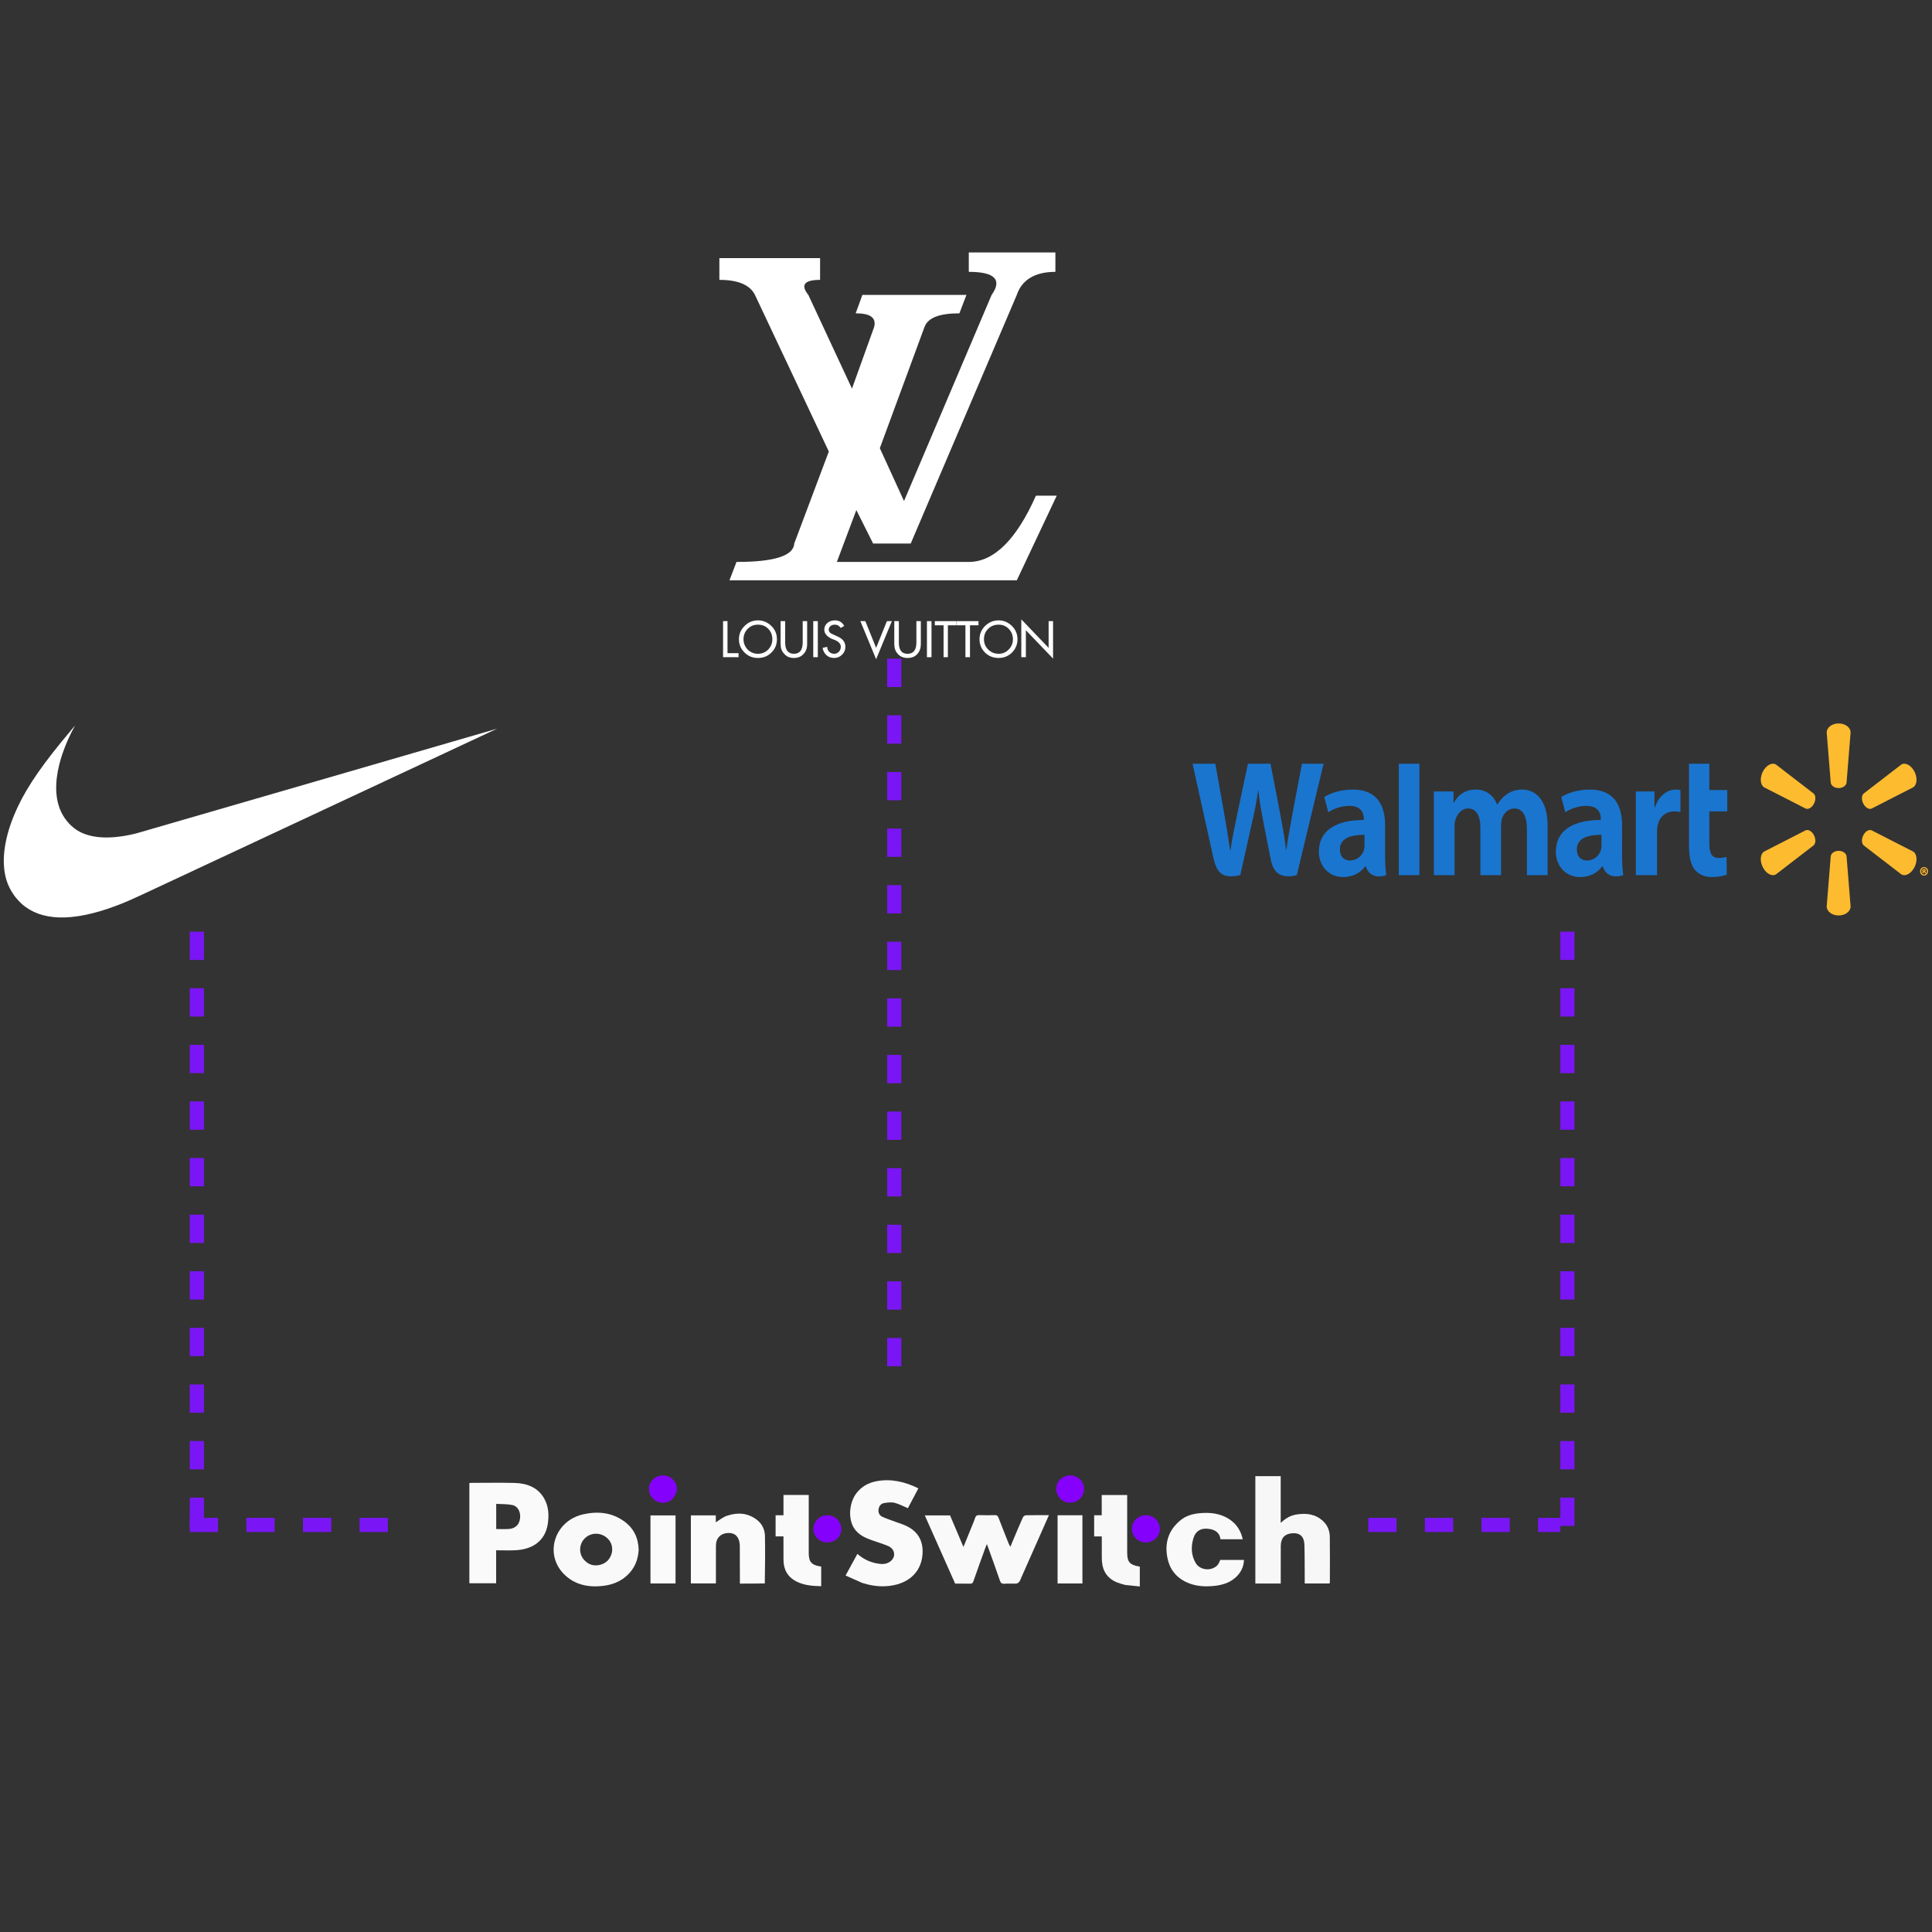 <?xml version="1.0" encoding="UTF-8" standalone="no" ?>
<!DOCTYPE svg PUBLIC "-//W3C//DTD SVG 1.1//EN" "http://www.w3.org/Graphics/SVG/1.1/DTD/svg11.dtd">
<svg xmlns="http://www.w3.org/2000/svg" xmlns:xlink="http://www.w3.org/1999/xlink" version="1.1" width="1080" height="1080" viewBox="0 0 1080 1080" xml:space="preserve">
<rect x="0" y="0" width="1080" height="1080" fill="#333333" stroke="none"/>
<desc>Created with Fabric.js 5.2.4</desc>
<defs>
</defs>
<rect x="0" y="0" width="100%" height="100%" fill="transparent"></rect>
<g transform="matrix(1 0 0 1 540 540)" id="05a30473-ba3d-442b-bda3-5679aae44cdc"  >
<rect style="stroke: none; stroke-width: 1; stroke-dasharray: none; stroke-linecap: butt; stroke-dashoffset: 0; stroke-linejoin: miter; stroke-miterlimit: 4; fill: rgb(255,255,255); fill-rule: nonzero; opacity: 1; visibility: hidden;" vector-effect="non-scaling-stroke"  x="-540" y="-540" rx="0" ry="0" width="1080" height="1080" />
</g>
<g transform="matrix(1 0 0 1 540 540)" id="802c676c-f0d3-4d9e-8685-e031ca4b3aec"  >
</g>
<g transform="matrix(NaN NaN NaN NaN 0 0)"  >
<g style=""   >
</g>
</g>
<g transform="matrix(NaN NaN NaN NaN 0 0)"  >
<g style=""   >
</g>
</g>
<g transform="matrix(1.13 0 0 1.13 540 540)"  >
<g style=""   >
		<g transform="matrix(1 0 0 1 -38.56 -252.38)"  >
<path style="stroke: none; stroke-width: 1; stroke-dasharray: none; stroke-linecap: butt; stroke-dashoffset: 0; stroke-linejoin: miter; stroke-miterlimit: 4; fill: rgb(255,255,255); fill-rule: evenodd; opacity: 1;" vector-effect="non-scaling-stroke"  transform=" translate(-437.44, -100.62)" d="M 516.87 182.391 L 519.07 182.391 L 519.07 200.931 L 505.621 186.899 L 505.621 200.241 L 503.359 200.241 L 503.359 181.512 L 516.87 195.607 L 516.87 182.391 Z M 453.656 182.391 L 453.656 193.727 C 453.656 195.731 453.09 197.359 451.958 198.614 C 450.765 199.992 449.132 200.618 447.058 200.618 C 445.11 200.618 443.477 199.992 442.281 198.614 C 441.089 197.359 440.521 195.731 440.521 193.727 L 440.521 182.391 L 442.785 182.391 L 442.785 192.975 C 442.785 196.671 444.168 198.551 447.058 198.551 C 450.01 198.551 451.456 196.671 451.456 192.975 L 451.456 182.391 L 453.656 182.391 Z M 460.568 182.391 L 471.313 182.391 L 471.313 184.458 L 467.041 184.458 L 467.041 200.242 L 464.904 200.242 L 464.904 184.458 L 460.568 184.458 L 460.568 182.391 Z M 456.673 182.391 L 458.934 182.391 L 458.934 200.242 L 456.673 200.242 L 456.673 182.391 Z M 436.878 182.391 L 439.329 182.391 L 431.536 201.244 L 423.745 182.391 L 426.196 182.391 L 431.538 195.607 L 436.878 182.391 Z M 499.212 191.346 C 499.212 193.35 498.52 195.042 497.076 196.483 C 495.756 197.861 494.06 198.55 492.11 198.55 C 490.162 198.55 488.466 197.861 487.022 196.483 C 485.576 195.041 484.885 193.35 484.885 191.346 C 484.885 189.343 485.513 187.65 486.896 186.273 C 488.278 184.833 490.038 184.144 492.11 184.144 C 494.184 184.144 495.881 184.833 497.2 186.273 C 498.521 187.65 499.212 189.341 499.212 191.346 Z M 498.71 184.77 C 496.826 182.953 494.626 182.014 492.111 182.014 C 489.535 182.014 487.337 182.953 485.451 184.77 C 483.629 186.586 482.686 188.779 482.686 191.345 C 482.686 193.975 483.63 196.169 485.451 197.984 C 487.273 199.739 489.473 200.617 492.111 200.617 C 494.689 200.617 496.95 199.739 498.71 197.984 C 500.533 196.169 501.475 193.975 501.475 191.345 C 501.476 188.779 500.534 186.586 498.71 184.77 Z M 482.184 182.391 L 482.184 184.458 L 477.974 184.458 L 477.974 200.242 L 475.712 200.242 L 475.712 184.458 L 471.439 184.458 L 471.439 182.391 L 482.184 182.391 Z M 378.25 186.273 C 379.57 187.65 380.198 189.343 380.198 191.346 C 380.198 193.35 379.506 195.042 378.125 196.483 C 376.743 197.861 375.045 198.55 373.097 198.55 C 371.15 198.55 369.453 197.861 368.008 196.483 C 366.688 195.041 365.935 193.35 365.935 191.346 C 365.935 189.343 366.626 187.65 367.946 186.273 C 369.328 184.833 371.025 184.144 373.098 184.144 C 375.171 184.144 376.931 184.833 378.25 186.273 Z M 379.696 184.77 C 377.811 182.953 375.612 182.014 373.098 182.014 C 370.521 182.014 368.261 182.953 366.501 184.77 C 364.615 186.586 363.673 188.779 363.673 191.345 C 363.673 193.975 364.616 196.169 366.501 197.984 C 368.261 199.739 370.46 200.617 373.098 200.617 C 375.738 200.617 377.937 199.739 379.696 197.984 C 381.581 196.169 382.461 193.975 382.461 191.345 C 382.461 188.779 381.581 186.586 379.696 184.77 Z M 386.545 192.974 C 386.545 196.67 387.99 198.55 390.881 198.55 C 393.71 198.55 395.217 196.67 395.217 192.974 L 395.217 182.389 L 397.417 182.389 L 397.417 193.726 C 397.417 195.73 396.851 197.358 395.657 198.613 C 394.463 199.991 392.829 200.617 390.881 200.617 C 388.871 200.617 387.3 199.991 386.106 198.613 C 384.849 197.358 384.285 195.73 384.285 193.726 L 384.285 182.389 L 386.547 182.389 L 386.545 192.974 Z M 358.017 182.391 L 358.017 198.237 L 363.483 198.237 L 363.483 200.241 L 355.817 200.241 L 355.817 182.389 L 358.017 182.389 L 358.017 182.391 Z M 411.868 189.718 C 414.884 190.907 416.33 192.661 416.33 195.041 C 416.33 196.67 415.765 197.984 414.634 199.05 C 413.566 200.115 412.246 200.618 410.675 200.618 C 409.23 200.618 407.973 200.179 406.905 199.176 C 405.9 198.237 405.272 197.046 405.083 195.607 L 407.345 195.105 C 407.345 196.107 407.659 196.922 408.35 197.611 C 409.042 198.237 409.795 198.55 410.801 198.55 C 411.744 198.55 412.497 198.174 413.189 197.485 C 413.755 196.859 414.069 196.044 414.069 195.042 C 414.069 193.665 413.063 192.538 410.99 191.659 L 409.733 191.223 C 407.219 190.032 405.9 188.529 405.9 186.649 C 405.9 185.271 406.465 184.081 407.471 183.266 C 408.539 182.391 409.733 182.014 411.179 182.014 C 413.252 182.014 414.76 182.953 415.765 184.77 L 414.006 185.772 C 413.314 184.707 412.372 184.144 411.115 184.144 C 410.361 184.144 409.606 184.331 409.041 184.77 C 408.413 185.27 408.098 185.898 408.098 186.648 C 408.098 187.713 408.915 188.528 410.674 189.154 L 411.868 189.718 Z M 400.433 182.391 L 402.696 182.391 L 402.696 200.242 L 400.433 200.242 L 400.433 182.391 Z M 488.672 21.022 L 445.332 122.985 L 433.375 96.832 L 455.461 36.913 C 457.122 32.279 462.933 30.126 472.731 30.126 L 476.217 21.022 L 424.74 21.022 L 421.419 30.126 C 428.725 30.126 431.715 32.277 430.551 36.913 L 419.593 67.369 L 398.006 21.022 C 394.021 16.056 396.013 13.573 403.818 13.573 L 403.818 2.815 L 354 2.815 L 354 13.574 C 363.3 13.574 369.111 16.058 371.603 21.023 L 408.136 98.489 L 391.031 144.008 C 390.698 150.131 381.068 153.113 362.469 153.113 L 358.982 162.216 L 501.126 162.216 L 520.887 120.339 L 510.591 120.339 C 500.961 142.022 489.835 153.113 477.381 153.113 L 412.12 153.113 L 421.751 127.456 L 430.054 144.008 L 448.653 144.008 L 501.125 21.024 C 503.617 13.575 510.094 9.604 520.222 9.604 L 520.222 0 L 477.38 0 L 477.38 9.601 C 490.333 9.601 493.987 13.574 488.672 21.022 Z" stroke-linecap="round" />
</g>
		<g transform="matrix(1 0 0 1 -354 -71.5)" clip-path="url(#CLIPPATH_12)"  >
<clipPath id="CLIPPATH_12" >
	<rect transform="matrix(1 0 0 1 0 0)" id="clip0_0_1" x="-122" y="-47.5" rx="0" ry="0" width="244" height="95" />
</clipPath>
<path style="stroke: none; stroke-width: 1; stroke-dasharray: none; stroke-linecap: butt; stroke-dashoffset: 0; stroke-linejoin: miter; stroke-miterlimit: 4; fill: rgb(255,255,255); fill-rule: nonzero; opacity: 1;" vector-effect="non-scaling-stroke"  transform=" translate(-122, -281.5)" d="M 26.915 328.961 C 19.645 328.646 13.697 326.472 9.046 322.436 C 8.158 321.665 6.043 319.353 5.334 318.378 C 3.447 315.787 2.165 313.265 1.31 310.468 C -1.322 301.856 0.033 290.556 5.184 278.154 C 9.595 267.536 16.401 257.006 28.274 242.421 C 30.023 240.275 35.232 233.999 35.266 233.999 C 35.278 233.999 34.994 234.536 34.637 235.19 C 31.55 240.839 28.908 247.494 27.469 253.255 C 25.157 262.499 25.436 270.432 28.286 276.583 C 30.251 280.821 33.621 284.492 37.411 286.521 C 44.045 290.072 53.758 290.366 65.619 287.38 C 66.436 287.174 106.902 275.438 155.545 261.301 C 204.188 247.162 243.994 235.603 244 235.613 C 244.014 235.625 130.988 288.462 72.315 315.872 C 63.023 320.212 60.538 321.308 56.17 322.984 C 45.003 327.268 35.001 329.312 26.915 328.961 Z" stroke-linecap="round" />
</g>
		<g transform="matrix(1 0 0 1 431.7 -72.5)" clip-path="url(#CLIPPATH_13)"  >
<clipPath id="CLIPPATH_13" >
	<rect transform="matrix(1 0 0 1 -137.7 0)" id="clip1_0_1" x="-182" y="-47.5" rx="0" ry="0" width="364" height="95" />
</clipPath>
<path style="stroke: none; stroke-width: 1; stroke-dasharray: none; stroke-linecap: butt; stroke-dashoffset: 0; stroke-linejoin: miter; stroke-miterlimit: 4; fill: rgb(253,187,48); fill-rule: nonzero; opacity: 1;" vector-effect="non-scaling-stroke"  transform=" translate(-907.7, -280.5)" d="M 907.687 264.981 C 909.713 264.981 911.381 263.824 911.607 262.328 L 913.607 237.473 C 913.607 235.017 910.987 233 907.693 233 C 904.402 233 901.785 235.017 901.785 237.474 L 903.784 262.328 C 904.004 263.823 905.672 264.981 907.693 264.981 L 907.687 264.981 Z M 895.457 272.744 C 896.474 270.819 896.397 268.655 895.326 267.694 L 876.727 253.363 C 874.794 252.133 871.894 253.613 870.249 256.748 C 868.598 259.879 868.89 263.375 870.819 264.606 L 891.413 275.138 C 892.7 275.663 894.455 274.654 895.464 272.73 L 895.457 272.744 Z M 919.927 272.731 C 920.942 274.655 922.688 275.664 923.977 275.14 L 944.571 264.607 C 946.511 263.377 946.787 259.88 945.151 256.749 C 943.498 253.618 940.593 252.134 938.665 253.364 L 920.065 267.695 C 919.002 268.655 918.922 270.821 919.933 272.746 L 919.927 272.731 Z M 907.687 296.028 C 909.713 296.028 911.381 297.176 911.607 298.673 L 913.607 323.524 C 913.607 325.988 910.987 328 907.693 328 C 904.402 328 901.785 325.988 901.785 323.524 L 903.784 298.673 C 904.004 297.176 905.672 296.028 907.693 296.028 L 907.687 296.028 Z M 919.927 288.263 C 920.942 286.334 922.688 285.334 923.977 285.864 L 944.571 296.389 C 946.511 297.621 946.787 301.121 945.151 304.254 C 943.498 307.376 940.593 308.863 938.665 307.635 L 920.065 293.318 C 919.002 292.35 918.922 290.183 919.933 288.259 L 919.925 288.259 M 895.457 288.261 C 896.474 290.183 896.397 292.35 895.326 293.319 L 876.727 307.636 C 874.794 308.865 871.894 307.377 870.249 304.256 C 868.598 301.122 868.89 297.622 870.819 296.391 L 891.413 285.865 C 892.7 285.335 894.455 286.335 895.464 288.265 L 895.457 288.265" stroke-linecap="round" />
</g>
		<g transform="matrix(1 0 0 1 244.33 -72.03)" clip-path="url(#CLIPPATH_14)"  >
<clipPath id="CLIPPATH_14" >
	<rect transform="matrix(1 0 0 1 49.67 -0.47)" id="clip1_0_1" x="-182" y="-47.5" rx="0" ry="0" width="364" height="95" />
</clipPath>
<path style="stroke: none; stroke-width: 1; stroke-dasharray: none; stroke-linecap: butt; stroke-dashoffset: 0; stroke-linejoin: miter; stroke-miterlimit: 4; fill: rgb(26,117,207); fill-rule: nonzero; opacity: 1;" vector-effect="non-scaling-stroke"  transform=" translate(-720.33, -280.97)" d="M 790.372 293.272 C 790.372 294.035 790.31 294.822 790.12 295.513 C 789.331 298.382 786.627 300.809 783.243 300.809 C 780.421 300.809 778.18 299.048 778.18 295.33 C 778.18 289.639 783.883 288.068 790.374 288.107 L 790.372 293.272 L 790.372 293.272 Z M 800.553 283.355 C 800.553 273.972 796.903 265.715 784.569 265.715 C 778.238 265.715 773.213 267.668 770.47 269.409 L 772.479 276.953 C 774.986 275.215 778.981 273.776 782.762 273.776 C 789.018 273.757 790.042 277.667 790.042 280.17 L 790.042 280.763 C 776.405 280.74 767.784 285.927 767.784 296.494 C 767.784 302.95 772.175 308.997 779.807 308.997 C 784.497 308.997 788.425 306.941 790.776 303.644 L 791.008 303.644 C 791.008 303.644 792.563 310.802 801.15 308.063 C 800.702 305.087 800.555 301.909 800.555 298.088 L 800.554 283.355 M 588.069 252.936 C 588.069 252.936 596.981 293.047 598.404 299.556 C 600.064 307.155 603.055 309.952 611.677 308.063 L 617.241 283.196 C 618.652 277.016 619.597 272.61 620.506 266.33 L 620.664 266.33 C 621.302 272.677 622.208 277.035 623.369 283.217 C 623.369 283.217 625.633 294.507 626.794 300.434 C 627.957 306.361 631.193 310.098 639.639 308.063 L 652.898 252.934 L 642.196 252.934 L 637.667 276.77 C 636.45 283.706 635.346 289.131 634.494 295.475 L 634.343 295.475 C 633.569 289.187 632.584 283.983 631.347 277.224 L 626.636 252.934 L 615.483 252.934 L 610.441 276.612 C 609.014 283.809 607.676 289.618 606.828 295.75 L 606.674 295.75 C 605.803 289.976 604.645 282.672 603.391 275.708 C 603.391 275.708 600.397 258.772 599.345 252.934 L 588.069 252.936 Z M 673.142 293.272 C 673.142 294.035 673.081 294.822 672.888 295.513 C 672.1 298.382 669.394 300.809 666.01 300.809 C 663.188 300.809 660.951 299.048 660.951 295.33 C 660.951 289.639 666.651 288.068 673.143 288.107 L 673.142 293.272 L 673.142 293.272 Z M 683.322 283.355 C 683.322 273.972 679.672 265.715 667.341 265.715 C 661.008 265.715 655.979 267.668 653.238 269.409 L 655.244 276.953 C 657.75 275.215 661.745 273.776 665.527 273.776 C 671.788 273.757 672.812 277.667 672.812 280.17 L 672.812 280.763 C 659.169 280.74 650.553 285.927 650.553 296.494 C 650.553 302.95 654.941 308.997 662.568 308.997 C 667.264 308.997 671.19 306.941 673.543 303.644 L 673.772 303.644 C 673.772 303.644 675.332 310.802 683.917 308.063 C 683.469 305.087 683.322 301.909 683.322 298.088 L 683.322 283.355 Z M 700.313 296.361 L 700.313 252.936 L 690.119 252.936 L 690.119 308.065 L 700.313 308.065 L 700.313 296.361 Z M 833.661 252.936 L 833.661 293.604 C 833.661 299.213 834.624 303.139 836.677 305.542 C 838.476 307.642 841.431 309.002 844.976 309.002 C 847.991 309.002 850.955 308.37 852.353 307.8 L 852.222 299.053 C 851.181 299.332 849.986 299.558 848.35 299.558 C 844.877 299.558 843.715 297.114 843.715 292.081 L 843.715 276.52 L 852.592 276.52 L 852.592 265.971 L 843.715 265.971 L 843.715 252.936 L 833.661 252.936 Z M 807.351 266.65 L 807.351 308.065 L 817.866 308.065 L 817.866 286.86 C 817.866 285.714 817.929 284.715 818.094 283.801 C 818.872 279.357 821.964 276.52 826.406 276.52 C 827.624 276.52 828.495 276.666 829.439 276.813 L 829.439 265.971 C 828.647 265.797 828.109 265.716 827.123 265.716 C 823.199 265.716 818.735 268.497 816.861 274.464 L 816.577 274.464 L 816.577 266.65 L 807.351 266.65 Z M 707.45 266.65 L 707.45 308.065 L 717.695 308.065 L 717.695 283.779 C 717.695 282.64 717.817 281.434 718.176 280.39 C 719.025 277.945 721.097 275.081 724.403 275.081 C 728.538 275.081 730.47 278.92 730.47 284.46 L 730.47 308.062 L 740.706 308.062 L 740.706 283.48 C 740.706 282.393 740.842 281.082 741.134 280.124 C 741.975 277.341 744.207 275.078 747.28 275.078 C 751.471 275.078 753.483 278.849 753.483 285.37 L 753.483 308.061 L 763.726 308.061 L 763.726 283.667 C 763.726 270.804 757.78 265.712 751.066 265.712 C 748.096 265.712 745.749 266.529 743.626 267.958 C 741.844 269.164 740.245 270.873 738.85 273.12 L 738.699 273.12 C 737.08 268.657 733.271 265.714 728.308 265.714 C 721.931 265.714 719.065 269.265 717.327 272.276 L 717.174 272.276 L 717.174 266.649 L 707.45 266.649" stroke-linecap="round" />
</g>
		<g transform="matrix(1 0 0 1 473.95 -46.83)" clip-path="url(#CLIPPATH_15)"  >
<clipPath id="CLIPPATH_15" >
	<rect transform="matrix(1 0 0 1 -179.95 -25.67)" id="clip1_0_1" x="-182" y="-47.5" rx="0" ry="0" width="364" height="95" />
</clipPath>
<path style="stroke: none; stroke-width: 1; stroke-dasharray: none; stroke-linecap: butt; stroke-dashoffset: 0; stroke-linejoin: miter; stroke-miterlimit: 4; fill: rgb(253,187,48); fill-rule: nonzero; opacity: 1;" vector-effect="non-scaling-stroke"  transform=" translate(-949.95, -306.17)" d="M 949.736 306.052 L 949.891 306.052 C 950.096 306.052 950.228 305.958 950.228 305.82 C 950.228 305.663 950.104 305.577 949.913 305.577 C 949.848 305.577 949.781 305.592 949.737 305.592 L 949.737 306.056 L 949.737 306.051 L 949.736 306.052 Z M 949.712 307.168 L 949.168 307.168 L 949.168 305.219 C 949.291 305.193 949.58 305.145 949.949 305.145 C 950.349 305.145 950.529 305.207 950.661 305.305 C 950.772 305.39 950.853 305.535 950.853 305.732 C 950.853 305.932 950.685 306.101 950.438 306.175 L 950.438 306.2 C 950.639 306.259 950.749 306.42 950.807 306.701 C 950.862 306.982 950.896 307.097 950.93 307.169 L 950.313 307.169 C 950.259 307.097 950.228 306.925 950.191 306.753 C 950.157 306.555 950.072 306.456 949.89 306.456 L 949.711 306.456 L 949.712 307.168 Z M 949.938 304.584 C 949.156 304.584 948.566 305.284 948.566 306.176 C 948.566 307.045 949.157 307.754 949.959 307.754 C 950.764 307.769 951.356 307.046 951.356 306.162 C 951.356 305.282 950.764 304.584 949.95 304.584 L 949.938 304.584 Z M 949.973 304.055 C 951.063 304.055 951.932 304.998 951.932 306.162 C 951.932 307.339 951.063 308.283 949.958 308.283 C 948.853 308.283 947.973 307.338 947.973 306.162 C 947.973 304.998 948.854 304.056 949.958 304.056 L 949.97 304.056" stroke-linecap="round" />
</g>
		<g transform="matrix(1 0 0 1 -380.5 131.5)"  >
<line style="stroke: rgb(122,22,245); stroke-width: 7; stroke-dasharray: 14 14; stroke-linecap: butt; stroke-dashoffset: 0; stroke-linejoin: miter; stroke-miterlimit: 4; fill: none; fill-rule: nonzero; opacity: 1;" vector-effect="non-scaling-stroke"  x1="0" y1="-148.5" x2="0" y2="148.5" />
</g>
		<g transform="matrix(1 0 0 1 -330.5 276.5)"  >
<line style="stroke: rgb(122,22,245); stroke-width: 7; stroke-dasharray: 14 14; stroke-linecap: butt; stroke-dashoffset: 0; stroke-linejoin: miter; stroke-miterlimit: 4; fill: none; fill-rule: nonzero; opacity: 1;" vector-effect="non-scaling-stroke"  x1="-53.5" y1="0" x2="53.5" y2="0" />
</g>
		<g transform="matrix(1 0 0 1 246.5 276.5)"  >
<line style="stroke: rgb(122,22,245); stroke-width: 7; stroke-dasharray: 14 14; stroke-linecap: butt; stroke-dashoffset: 0; stroke-linejoin: miter; stroke-miterlimit: 4; fill: none; fill-rule: nonzero; opacity: 1;" vector-effect="non-scaling-stroke"  x1="-47.5" y1="0" x2="47.5" y2="0" />
</g>
		<g transform="matrix(1 0 0 1 297.5 131.5)"  >
<line style="stroke: rgb(122,22,245); stroke-width: 7; stroke-dasharray: 14 14; stroke-linecap: butt; stroke-dashoffset: 0; stroke-linejoin: miter; stroke-miterlimit: 4; fill: none; fill-rule: nonzero; opacity: 1;" vector-effect="non-scaling-stroke"  x1="0" y1="-148.5" x2="0" y2="148.5" />
</g>
		<g transform="matrix(1 0 0 1 -35.5 27)"  >
<line style="stroke: rgb(122,22,245); stroke-width: 7; stroke-dasharray: 14 14; stroke-linecap: butt; stroke-dashoffset: 0; stroke-linejoin: miter; stroke-miterlimit: 4; fill: none; fill-rule: nonzero; opacity: 1;" vector-effect="non-scaling-stroke"  x1="0" y1="-179" x2="0" y2="179" />
</g>
		<g transform="matrix(1 0 0 1 -226.12 280.5)"  >
<path style="stroke: none; stroke-width: 1; stroke-dasharray: none; stroke-linecap: butt; stroke-dashoffset: 0; stroke-linejoin: miter; stroke-miterlimit: 4; fill: rgb(250,250,250); fill-rule: nonzero; opacity: 1;" vector-effect="non-scaling-stroke"  transform=" translate(-249.88, -633.5)" d="M 230.319 647.454 C 230.319 634.481 230.319 621.666 230.319 608.768 C 230.856 608.736 231.291 608.686 231.726 608.686 C 238.642 608.681 245.561 608.56 252.472 608.719 C 258.732 608.863 264.142 610.849 267.298 616.373 C 269.566 620.345 269.781 624.682 269.1 629.045 C 267.765 637.584 261.403 641.625 253.074 642.022 C 249.948 642.171 246.808 642.046 243.564 642.046 C 243.564 647.594 243.564 652.929 243.564 658.362 C 239.154 658.362 234.856 658.362 230.319 658.362 C 230.319 654.771 230.319 651.192 230.319 647.454 Z M 254.533 628.928 C 254.741 628.443 255.003 627.972 255.148 627.47 C 256.172 623.941 254.65 620.279 251.528 619.645 C 248.961 619.124 246.249 619.244 243.599 619.08 C 243.599 623.442 243.599 627.441 243.599 631.538 C 245.69 631.538 247.707 631.639 249.708 631.509 C 251.593 631.386 253.311 630.762 254.533 628.928 Z" stroke-linecap="round" />
</g>
		<g transform="matrix(1 0 0 1 10.32 288.61)"  >
<path style="stroke: none; stroke-width: 1; stroke-dasharray: none; stroke-linecap: butt; stroke-dashoffset: 0; stroke-linejoin: miter; stroke-miterlimit: 4; fill: rgb(249,249,249); fill-rule: nonzero; opacity: 1;" vector-effect="non-scaling-stroke"  transform=" translate(-486.32, -641.61)" d="M 499.202 637.289 C 500.872 633.357 502.46 629.527 504.155 625.738 C 504.364 625.269 505.127 624.732 505.647 624.719 C 509.356 624.632 513.068 624.673 517.019 624.673 C 515.8 627.433 514.633 630.085 513.459 632.736 C 510.081 640.366 506.701 647.995 503.319 655.623 C 503.018 656.302 502.795 657.04 502.352 657.626 C 502.037 658.041 501.425 658.479 500.923 658.505 C 498.96 658.605 496.98 658.439 495.023 658.582 C 493.605 658.685 493.15 658.147 492.746 656.96 C 490.87 651.458 488.87 645.994 486.912 640.517 C 486.773 640.127 486.61 639.744 486.315 638.992 C 485.99 639.792 485.767 640.291 485.583 640.802 C 483.585 646.349 481.562 651.889 479.631 657.457 C 479.321 658.349 478.908 658.586 477.981 658.565 C 475.567 658.509 473.152 658.546 470.641 658.546 C 465.641 647.31 460.655 636.107 455.614 624.78 C 459.771 624.78 463.838 624.78 468.11 624.78 C 470.237 629.789 472.417 634.927 474.737 640.392 C 476.119 636.998 477.391 633.886 478.654 630.77 C 479.272 629.245 479.964 627.738 480.449 626.175 C 480.806 625.027 481.358 624.581 482.679 624.64 C 485.205 624.753 487.741 624.721 490.27 624.649 C 491.311 624.619 491.733 625.011 492.066 625.882 C 493.733 630.236 495.461 634.569 497.184 638.904 C 497.356 639.337 497.638 639.732 497.955 640.297 C 498.401 639.22 498.777 638.312 499.202 637.289 Z" stroke-linecap="round" />
</g>
		<g transform="matrix(1 0 0 1 -40.52 280.62)"  >
<path style="stroke: none; stroke-width: 1; stroke-dasharray: none; stroke-linecap: butt; stroke-dashoffset: 0; stroke-linejoin: miter; stroke-miterlimit: 4; fill: rgb(250,250,250); fill-rule: nonzero; opacity: 1;" vector-effect="non-scaling-stroke"  transform=" translate(-435.48, -633.62)" d="M 424.661 658.187 C 421.871 656.951 419.205 655.763 416.425 654.524 C 418.458 650.801 420.345 647.346 422.267 643.828 C 425.646 646.783 429.537 648.466 434.045 648.814 C 434.653 648.861 435.283 648.82 435.885 648.722 C 438.145 648.355 440.045 646.661 440.393 644.755 C 440.74 642.857 439.689 640.847 437.441 639.908 C 434.744 638.782 431.908 637.953 429.144 636.964 C 425.86 635.787 422.813 634.298 420.811 631.391 C 417.551 626.658 418.088 618.436 421.973 613.568 C 424.449 610.466 427.771 608.619 431.734 607.875 C 439.04 606.502 445.807 608.163 452.448 611.394 C 450.653 614.787 448.909 618.083 447.246 621.226 C 444.989 620.277 442.901 619.116 440.644 618.548 C 439.07 618.152 437.231 618.392 435.572 618.669 C 433.786 618.968 432.911 620.282 432.717 621.962 C 432.524 623.633 433.289 624.916 434.834 625.593 C 436.898 626.498 439.07 627.182 441.188 627.981 C 443.155 628.722 445.211 629.319 447.054 630.277 C 452.962 633.345 454.996 638.352 454.454 644.421 C 453.643 653.496 446.706 659.282 436.182 659.82 C 432.266 660.02 428.484 659.401 424.661 658.187 Z" stroke-linecap="round" />
</g>
		<g transform="matrix(1 0 0 1 161.59 278.93)"  >
<path style="stroke: none; stroke-width: 1; stroke-dasharray: none; stroke-linecap: butt; stroke-dashoffset: 0; stroke-linejoin: miter; stroke-miterlimit: 4; fill: rgb(247,247,247); fill-rule: nonzero; opacity: 1;" vector-effect="non-scaling-stroke"  transform=" translate(-637.59, -631.93)" d="M 619.139 647.773 C 619.139 633.576 619.139 619.537 619.139 605.381 C 623.31 605.381 627.382 605.381 631.686 605.381 C 631.686 612.938 631.686 620.517 631.686 628.511 C 634.001 626.318 636.303 624.913 639.112 624.407 C 644.154 623.501 648.838 624.046 652.663 627.622 C 654.927 629.738 655.929 632.463 655.973 635.372 C 656.086 642.843 656.01 650.317 656.002 657.789 C 656.002 657.991 655.921 658.193 655.862 658.466 C 651.794 658.466 647.767 658.466 643.568 658.466 C 643.568 657.906 643.572 657.336 643.568 656.766 C 643.528 650.993 643.577 645.218 643.418 639.448 C 643.299 635.147 641.144 633.272 637.157 633.644 C 633.551 633.98 631.742 636.043 631.713 640.016 C 631.672 645.58 631.703 651.145 631.703 656.71 C 631.703 657.277 631.703 657.845 631.703 658.48 C 627.458 658.48 623.424 658.48 619.139 658.48 C 619.139 654.978 619.139 651.455 619.139 647.773 Z" stroke-linecap="round" />
</g>
		<g transform="matrix(1 0 0 1 -182.96 288.67)"  >
<path style="stroke: none; stroke-width: 1; stroke-dasharray: none; stroke-linecap: butt; stroke-dashoffset: 0; stroke-linejoin: miter; stroke-miterlimit: 4; fill: rgb(249,249,249); fill-rule: nonzero; opacity: 1;" vector-effect="non-scaling-stroke"  transform=" translate(-293.04, -641.67)" d="M 314.074 641.698 C 313.857 645.553 312.846 649.009 310.519 652.075 C 307.072 656.616 302.232 658.967 296.519 659.644 C 289.096 660.525 282.257 659.095 277.004 653.718 C 267.221 643.702 272.537 627.44 286.6 624.261 C 293.712 622.652 300.541 623.274 306.602 627.507 C 311.572 630.979 313.862 635.793 314.074 641.698 Z M 300.878 642.975 C 301.248 640.116 300.493 637.585 298.129 635.694 C 294.855 633.077 290.426 633.283 287.498 636.063 C 284.554 638.86 284.315 643.594 286.946 646.645 C 288.976 649 291.615 649.988 294.707 649.299 C 298.041 648.555 300.069 646.414 300.878 642.975 Z" stroke-linecap="round" />
</g>
		<g transform="matrix(1 0 0 1 -117.74 288.22)"  >
<path style="stroke: none; stroke-width: 1; stroke-dasharray: none; stroke-linecap: butt; stroke-dashoffset: 0; stroke-linejoin: miter; stroke-miterlimit: 4; fill: rgb(250,250,250); fill-rule: nonzero; opacity: 1;" vector-effect="non-scaling-stroke"  transform=" translate(-358.26, -641.22)" d="M 376.467 658.439 C 372.349 658.526 368.365 658.526 364.147 658.526 C 364.147 657.884 364.149 657.324 364.147 656.764 C 364.131 651.148 364.114 645.531 364.098 639.915 C 364.097 639.756 364.105 639.597 364.096 639.438 C 363.875 635.528 361.86 633.388 358.489 633.479 C 354.685 633.581 352.317 635.935 352.293 639.753 C 352.256 645.37 352.283 650.987 352.283 656.604 C 352.283 657.183 352.283 657.761 352.283 658.443 C 348.141 658.443 344.07 658.443 339.893 658.443 C 339.893 647.253 339.893 636.049 339.893 624.759 C 343.967 624.759 348.045 624.759 352.228 624.759 C 352.228 625.945 352.228 627.091 352.228 628.185 C 354.059 627.084 355.705 625.681 357.637 625.011 C 362.815 623.217 367.888 623.466 372.398 626.844 C 375.154 628.909 376.481 631.793 376.543 634.995 C 376.692 642.779 376.597 650.566 376.467 658.439 Z" stroke-linecap="round" />
</g>
		<g transform="matrix(1 0 0 1 118.35 288.71)"  >
<path style="stroke: none; stroke-width: 1; stroke-dasharray: none; stroke-linecap: butt; stroke-dashoffset: 0; stroke-linejoin: miter; stroke-miterlimit: 4; fill: rgb(249,249,249); fill-rule: nonzero; opacity: 1;" vector-effect="non-scaling-stroke"  transform=" translate(-594.35, -641.71)" d="M 611.525 646.817 C 612.243 646.817 612.801 646.817 613.529 646.817 C 613.351 650.513 611.783 653.471 608.972 655.83 C 605.921 658.392 602.157 659.371 598.203 659.722 C 593.68 660.124 589.256 659.785 585.083 657.847 C 579.746 655.37 576.719 651.182 575.649 645.862 C 574.185 638.58 576.035 632.12 582.172 627.126 C 584.843 624.952 588.146 624.005 591.572 623.698 C 596.564 623.25 601.44 623.695 605.806 626.378 C 609.726 628.787 611.944 632.236 612.908 636.579 C 609.216 636.579 605.629 636.579 601.89 636.579 C 601.537 633.618 599.586 631.999 596.525 631.5 C 592.382 630.824 589.546 632.355 588.419 636.336 C 587.267 640.405 587.393 644.522 589.633 648.344 C 591.828 652.09 597.745 652.545 600.571 649.183 C 601.097 648.557 601.337 647.717 601.789 646.817 C 604.853 646.817 608.108 646.817 611.525 646.817 Z" stroke-linecap="round" />
</g>
		<g transform="matrix(1 0 0 1 74.69 284.32)"  >
<path style="stroke: none; stroke-width: 1; stroke-dasharray: none; stroke-linecap: butt; stroke-dashoffset: 0; stroke-linejoin: miter; stroke-miterlimit: 4; fill: rgb(248,248,248); fill-rule: nonzero; opacity: 1;" vector-effect="non-scaling-stroke"  transform=" translate(-550.69, -637.32)" d="M 554.869 659.206 C 552.005 658.514 549.369 657.683 547.206 655.867 C 543.946 653.129 543.22 649.512 543.182 645.664 C 543.147 642.224 543.174 638.785 543.174 635.186 C 541.872 635.186 540.668 635.186 539.395 635.186 C 539.395 631.652 539.395 628.276 539.395 624.724 C 540.582 624.724 541.782 624.724 543.139 624.724 C 543.139 621.293 543.139 618.033 543.139 614.69 C 547.382 614.69 551.465 614.69 555.735 614.69 C 555.735 615.273 555.735 615.835 555.735 616.396 C 555.735 625.25 555.735 634.104 555.735 642.958 C 555.735 647.898 556.903 649.247 561.982 650.128 C 561.982 653.286 561.982 656.452 561.982 659.948 C 559.61 659.702 557.311 659.464 554.869 659.206 Z" stroke-linecap="round" />
</g>
		<g transform="matrix(1 0 0 1 -82.91 284.24)"  >
<path style="stroke: none; stroke-width: 1; stroke-dasharray: none; stroke-linecap: butt; stroke-dashoffset: 0; stroke-linejoin: miter; stroke-miterlimit: 4; fill: rgb(250,250,250); fill-rule: nonzero; opacity: 1;" vector-effect="non-scaling-stroke"  transform=" translate(-393.09, -637.24)" d="M 385.706 622.939 C 385.706 620.091 385.706 617.402 385.706 614.66 C 389.895 614.66 393.931 614.66 398.2 614.66 C 398.2 615.193 398.2 615.751 398.2 616.309 C 398.2 625.32 398.2 634.331 398.2 643.342 C 398.2 647.869 399.581 649.393 404.367 650.101 C 404.367 653.298 404.367 656.501 404.367 659.818 C 400.092 659.716 395.969 659.405 392.213 657.525 C 387.706 655.269 385.756 651.545 385.712 646.847 C 385.681 643.508 385.706 640.169 385.706 636.829 C 385.706 636.311 385.706 635.793 385.706 635.165 C 384.355 635.165 383.136 635.165 381.811 635.165 C 381.811 631.643 381.811 628.232 381.811 624.725 C 383.063 624.725 384.286 624.725 385.706 624.725 C 385.706 624.12 385.706 623.609 385.706 622.939 Z" stroke-linecap="round" />
</g>
		<g transform="matrix(1 0 0 1 51.45 288.59)"  >
<path style="stroke: none; stroke-width: 1; stroke-dasharray: none; stroke-linecap: butt; stroke-dashoffset: 0; stroke-linejoin: miter; stroke-miterlimit: 4; fill: rgb(249,249,249); fill-rule: nonzero; opacity: 1;" vector-effect="non-scaling-stroke"  transform=" translate(-527.45, -641.59)" d="M 531.812 624.715 C 532.472 624.715 532.976 624.715 533.591 624.715 C 533.591 635.961 533.591 647.157 533.591 658.457 C 529.548 658.457 525.482 658.457 521.305 658.457 C 521.305 647.301 521.305 636.103 521.305 624.715 C 524.726 624.715 528.191 624.715 531.812 624.715 Z" stroke-linecap="round" />
</g>
		<g transform="matrix(1 0 0 1 -149.89 288.63)"  >
<path style="stroke: none; stroke-width: 1; stroke-dasharray: none; stroke-linecap: butt; stroke-dashoffset: 0; stroke-linejoin: miter; stroke-miterlimit: 4; fill: rgb(250,250,250); fill-rule: nonzero; opacity: 1;" vector-effect="non-scaling-stroke"  transform=" translate(-326.11, -641.63)" d="M 332.312 656.021 C 332.312 656.91 332.312 657.644 332.312 658.468 C 328.15 658.468 324.077 658.468 319.906 658.468 C 319.906 647.25 319.906 636.046 319.906 624.796 C 324.04 624.796 328.124 624.796 332.312 624.796 C 332.312 635.206 332.312 645.536 332.312 656.021 Z" stroke-linecap="round" />
</g>
		<g transform="matrix(1 0 0 1 89 278.43)"  >
<path style="stroke: none; stroke-width: 1; stroke-dasharray: none; stroke-linecap: butt; stroke-dashoffset: 0; stroke-linejoin: miter; stroke-miterlimit: 4; fill: rgb(132,2,252); fill-rule: nonzero; opacity: 1;" vector-effect="non-scaling-stroke"  transform=" translate(-565, -631.43)" d="M 567.668 637.64 C 563.695 639.262 559.238 637.037 558.28 633.038 C 557.314 629.003 559.996 625.27 564.179 624.737 C 567.25 624.347 570.198 626.038 571.391 628.876 C 572.627 631.813 571.627 635.158 568.957 636.963 C 568.595 637.208 568.18 637.383 567.668 637.64 Z" stroke-linecap="round" />
</g>
		<g transform="matrix(1 0 0 1 -68.59 278.42)"  >
<path style="stroke: none; stroke-width: 1; stroke-dasharray: none; stroke-linecap: butt; stroke-dashoffset: 0; stroke-linejoin: miter; stroke-miterlimit: 4; fill: rgb(132,2,251); fill-rule: nonzero; opacity: 1;" vector-effect="non-scaling-stroke"  transform=" translate(-407.41, -631.42)" d="M 412.584 626.913 C 415.906 631.17 414.209 636.606 409.26 637.907 C 406.057 638.749 402.843 637.403 401.318 634.583 C 399.703 631.596 400.616 627.938 403.487 625.892 C 405.979 624.115 409.563 624.32 412.023 626.381 C 412.191 626.521 412.342 626.679 412.584 626.913 Z" stroke-linecap="round" />
</g>
		<g transform="matrix(1 0 0 1 51.51 258.73)"  >
<path style="stroke: none; stroke-width: 1; stroke-dasharray: none; stroke-linecap: butt; stroke-dashoffset: 0; stroke-linejoin: miter; stroke-miterlimit: 4; fill: rgb(133,1,252); fill-rule: nonzero; opacity: 1;" vector-effect="non-scaling-stroke"  transform=" translate(-527.51, -611.73)" d="M 520.616 612.326 C 520.535 609.299 521.722 607.023 524.511 605.693 C 526.786 604.607 529.096 604.753 531.235 606.079 C 534.015 607.802 535.099 611.046 533.985 614.061 C 532.909 616.972 530.018 618.743 526.793 618.466 C 523.629 618.195 521.247 615.868 520.616 612.326 Z" stroke-linecap="round" />
</g>
		<g transform="matrix(1 0 0 1 -149.92 258.77)"  >
<path style="stroke: none; stroke-width: 1; stroke-dasharray: none; stroke-linecap: butt; stroke-dashoffset: 0; stroke-linejoin: miter; stroke-miterlimit: 4; fill: rgb(132,2,252); fill-rule: nonzero; opacity: 1;" vector-effect="non-scaling-stroke"  transform=" translate(-326.08, -611.77)" d="M 332.983 612.345 C 331.959 616.837 328.527 619.237 324.584 618.347 C 321.003 617.538 318.774 614.38 319.229 610.759 C 319.629 607.577 322.63 605.033 326.007 605.013 C 329.621 604.992 332.579 607.57 332.975 611.099 C 333.016 611.466 332.99 611.839 332.983 612.345 Z" stroke-linecap="round" />
</g>
</g>
</g>
</svg>